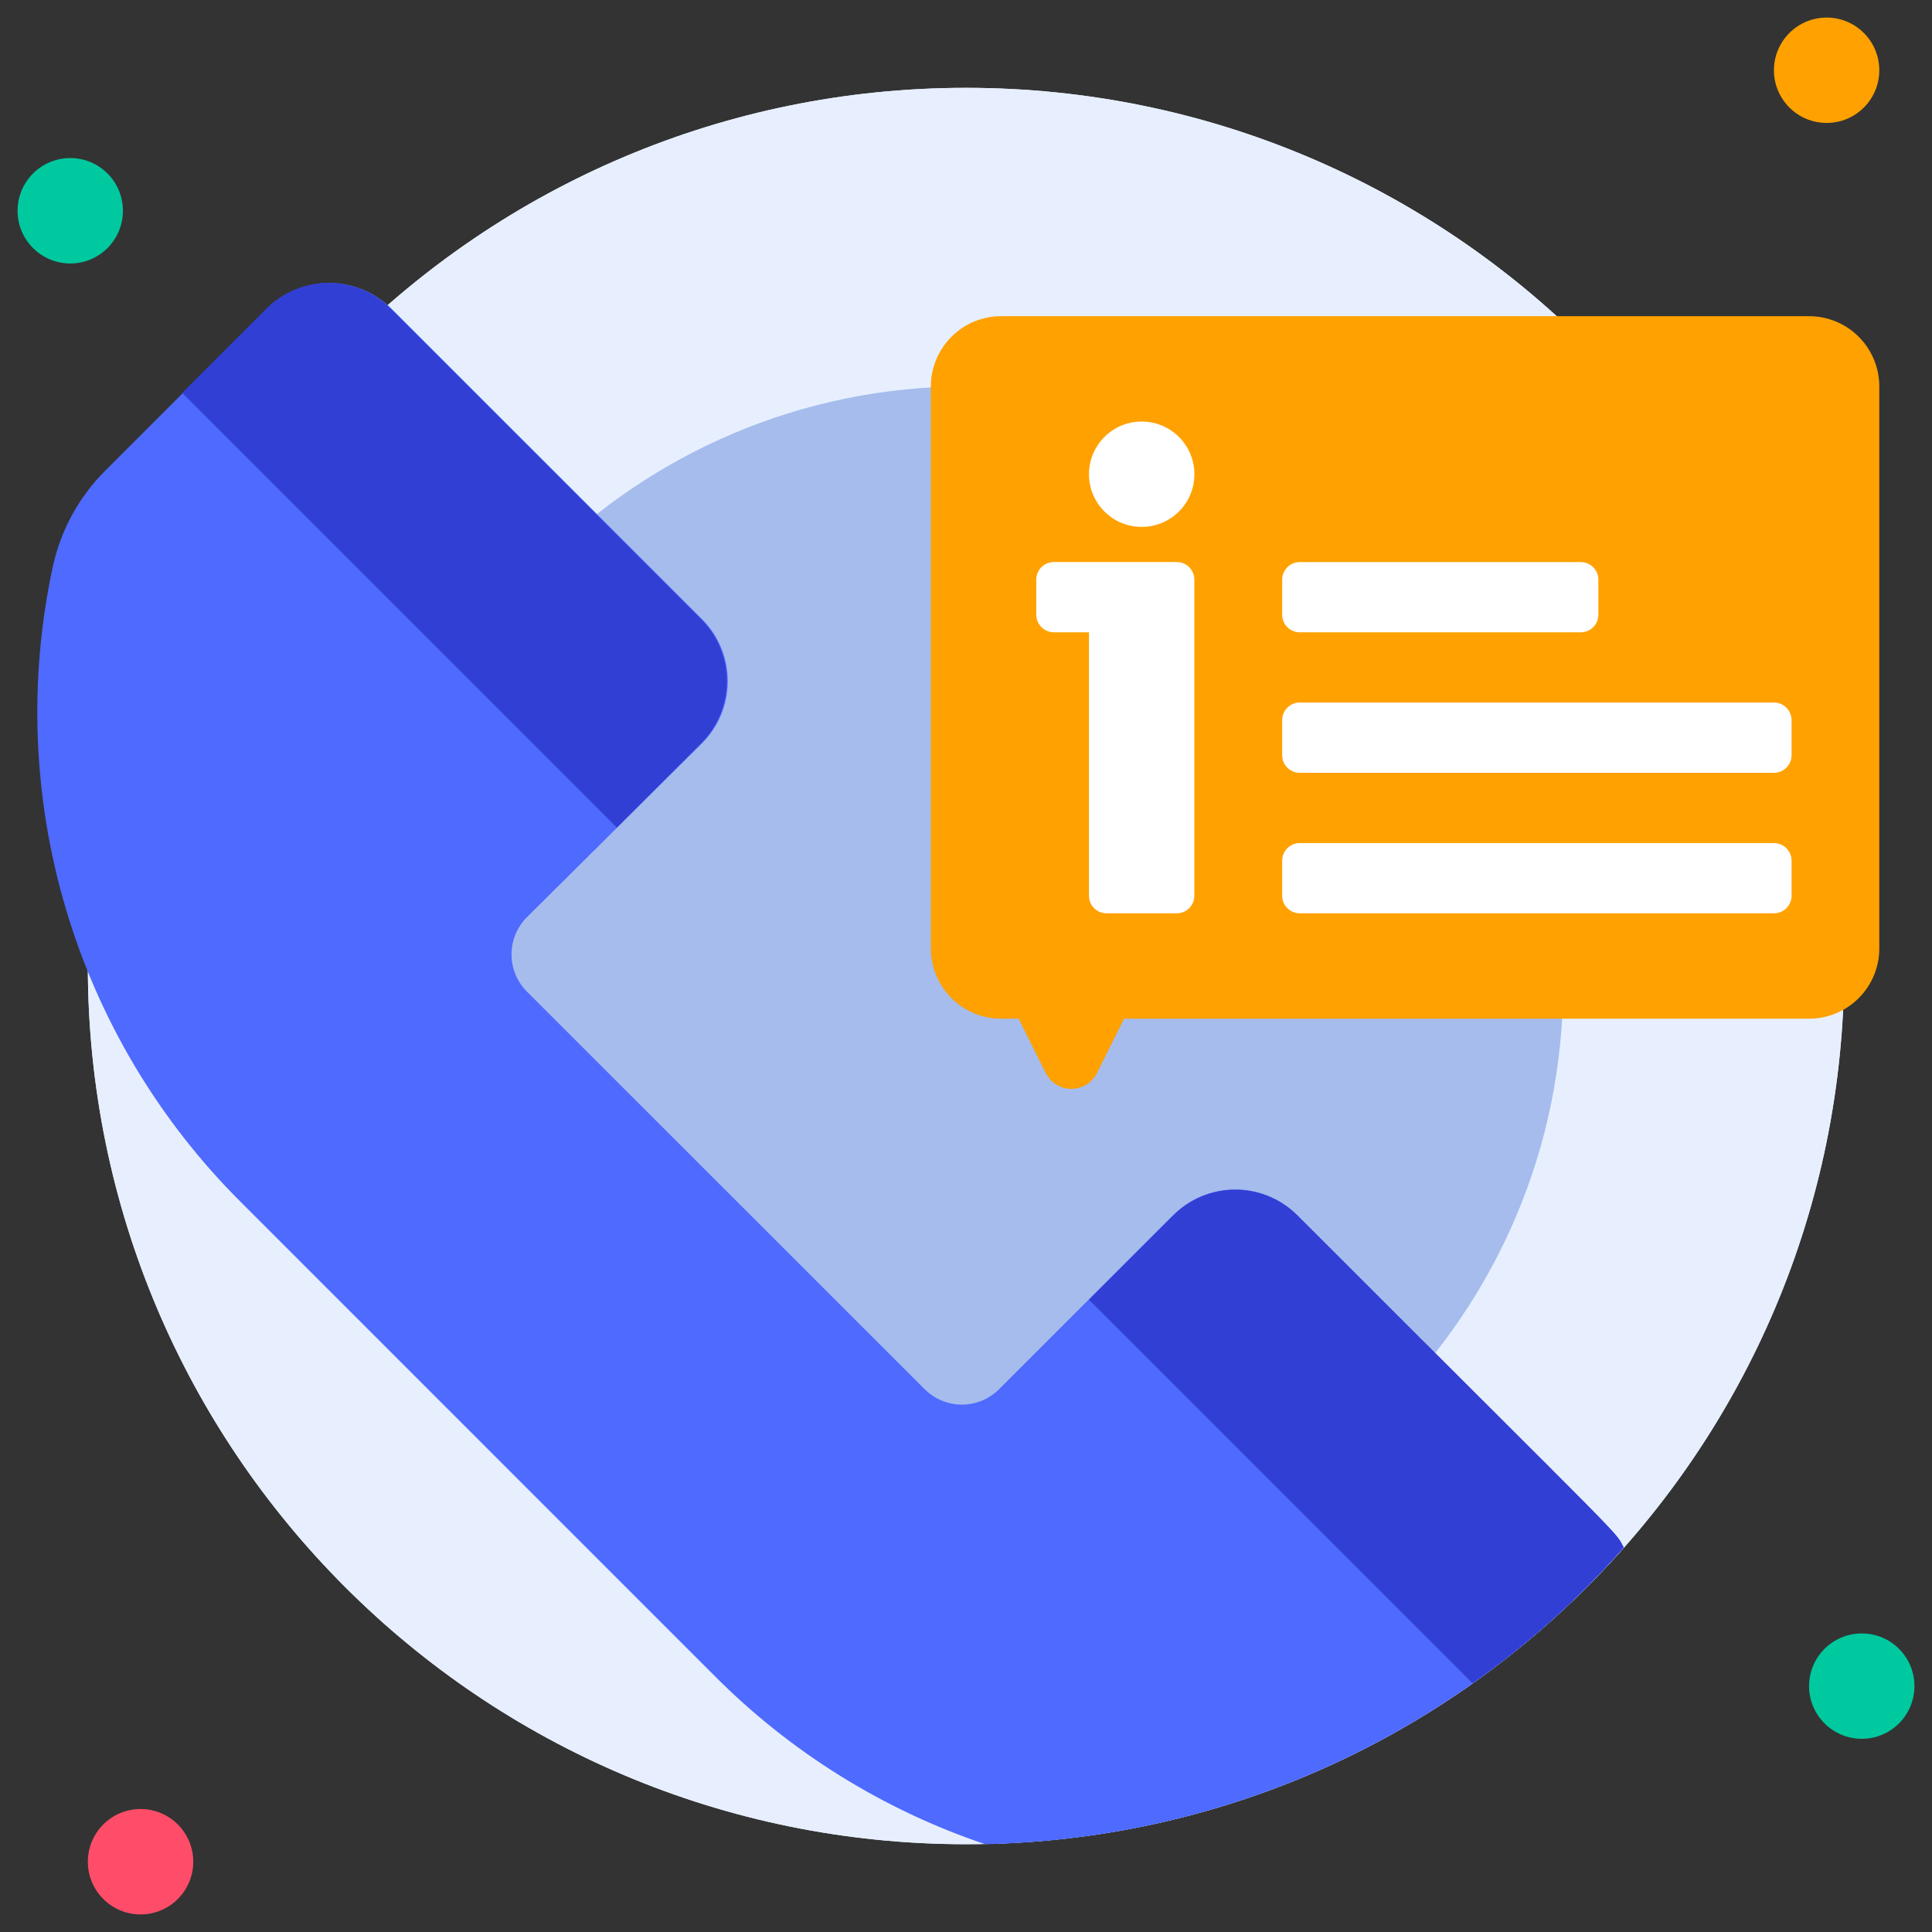 <svg width="32" height="32" viewBox="0 0 32 32" fill="none" xmlns="http://www.w3.org/2000/svg">
<rect x="0" y="0" width="32" height="32" fill="#333333" stroke="none"/>
<g clip-path="url(#clip0_9043_53678)">
<path d="M16 30.546C24.034 30.546 30.546 24.033 30.546 16C30.546 7.967 24.034 1.455 16 1.455C7.967 1.455 1.455 7.967 1.455 16C1.455 24.033 7.967 30.546 16 30.546Z" fill="#E7EFFF"/>
<path d="M16 30.546C24.034 30.546 30.546 24.033 30.546 16C30.546 7.967 24.034 1.455 16 1.455C7.967 1.455 1.455 7.967 1.455 16C1.455 24.033 7.967 30.546 16 30.546Z" fill="#E7EFFF"/>
<path d="M16 26.182C21.463 26.182 25.891 21.753 25.891 16.291C25.891 10.828 21.463 6.4 16 6.4C10.538 6.4 6.109 10.828 6.109 16.291C6.109 21.753 10.538 26.182 16 26.182Z" fill="#A5BCED"/>
<path d="M1.164 4.364C1.646 4.364 2.036 3.973 2.036 3.491C2.036 3.009 1.646 2.618 1.164 2.618C0.682 2.618 0.291 3.009 0.291 3.491C0.291 3.973 0.682 4.364 1.164 4.364Z" fill="#00C99F"/>
<path d="M30.255 2.036C30.737 2.036 31.127 1.646 31.127 1.164C31.127 0.682 30.737 0.291 30.255 0.291C29.773 0.291 29.382 0.682 29.382 1.164C29.382 1.646 29.773 2.036 30.255 2.036Z" fill="#FFA100"/>
<path d="M30.837 28.8C31.319 28.8 31.709 28.409 31.709 27.927C31.709 27.445 31.319 27.055 30.837 27.055C30.355 27.055 29.964 27.445 29.964 27.927C29.964 28.409 30.355 28.8 30.837 28.8Z" fill="#00C99F"/>
<path d="M2.328 31.709C2.81 31.709 3.201 31.318 3.201 30.836C3.201 30.354 2.81 29.963 2.328 29.963C1.846 29.963 1.455 30.354 1.455 30.836C1.455 31.318 1.846 31.709 2.328 31.709Z" fill="#FF4D69"/>
<path d="M26.895 25.632C25.568 27.139 23.943 28.354 22.122 29.2C20.302 30.046 18.325 30.504 16.317 30.546C14.63 29.977 13.097 29.024 11.84 27.762L3.986 19.907C2.629 18.555 1.633 16.884 1.089 15.047C0.545 13.21 0.471 11.266 0.873 9.393C1.003 8.787 1.306 8.231 1.746 7.793L4.428 5.111C4.692 4.848 5.047 4.697 5.419 4.687C5.791 4.678 6.153 4.812 6.43 5.062C6.464 5.088 6.139 4.771 11.628 10.255C11.901 10.527 12.054 10.897 12.054 11.283C12.054 11.669 11.901 12.039 11.628 12.311L8.728 15.191C8.564 15.355 8.472 15.577 8.472 15.808C8.472 16.039 8.564 16.261 8.728 16.425L15.314 23.008C15.395 23.089 15.491 23.154 15.597 23.198C15.704 23.242 15.817 23.265 15.932 23.265C16.047 23.265 16.161 23.242 16.267 23.198C16.373 23.154 16.469 23.089 16.55 23.008L19.43 20.128C19.703 19.855 20.073 19.702 20.459 19.702C20.844 19.702 21.214 19.855 21.487 20.128C27.084 25.725 26.738 25.338 26.895 25.632Z" fill="#4E6AFF"/>
<path d="M11.613 10.255C11.886 10.527 12.039 10.897 12.039 11.283C12.039 11.669 11.886 12.039 11.613 12.311L10.217 13.708L3.017 6.508L4.413 5.111C4.686 4.839 5.056 4.686 5.441 4.686C5.827 4.686 6.197 4.839 6.47 5.111L11.613 10.255Z" fill="#323FD4"/>
<path d="M26.894 25.632C26.151 26.478 25.31 27.233 24.39 27.881L18.036 21.527L19.433 20.131C19.705 19.858 20.075 19.705 20.461 19.705C20.847 19.705 21.216 19.858 21.489 20.131C27.083 25.725 26.737 25.338 26.894 25.632Z" fill="#323FD4"/>
<path d="M31.127 6.4V15.71C31.127 16.018 31.005 16.314 30.786 16.532C30.568 16.751 30.272 16.873 29.963 16.873H18.618L18.167 17.778C18.127 17.855 18.067 17.921 17.992 17.966C17.918 18.011 17.832 18.035 17.745 18.035C17.658 18.035 17.573 18.011 17.498 17.966C17.424 17.921 17.363 17.855 17.323 17.778L16.872 16.873H16.582C16.273 16.873 15.977 16.751 15.759 16.532C15.541 16.314 15.418 16.018 15.418 15.71V6.4C15.418 6.092 15.541 5.796 15.759 5.578C15.977 5.359 16.273 5.237 16.582 5.237H29.963C30.272 5.237 30.568 5.359 30.786 5.578C31.005 5.796 31.127 6.092 31.127 6.4Z" fill="#FFA100"/>
<path d="M18.91 8.727C19.392 8.727 19.783 8.337 19.783 7.855C19.783 7.373 19.392 6.982 18.91 6.982C18.428 6.982 18.037 7.373 18.037 7.855C18.037 8.337 18.428 8.727 18.91 8.727Z" fill="white"/>
<path d="M17.164 9.6V10.182C17.164 10.259 17.195 10.333 17.249 10.387C17.304 10.442 17.378 10.473 17.455 10.473H18.037V14.836C18.037 14.914 18.067 14.988 18.122 15.042C18.177 15.097 18.25 15.127 18.328 15.127H19.491C19.569 15.127 19.642 15.097 19.697 15.042C19.752 14.988 19.782 14.914 19.782 14.836V9.6C19.782 9.523 19.752 9.449 19.697 9.394C19.642 9.34 19.569 9.309 19.491 9.309H17.455C17.378 9.309 17.304 9.34 17.249 9.394C17.195 9.449 17.164 9.523 17.164 9.6Z" fill="white"/>
<path d="M29.383 11.636H21.528C21.367 11.636 21.237 11.767 21.237 11.927V12.509C21.237 12.67 21.367 12.8 21.528 12.8H29.383C29.543 12.8 29.674 12.67 29.674 12.509V11.927C29.674 11.767 29.543 11.636 29.383 11.636Z" fill="white"/>
<path d="M26.183 9.31H21.528C21.367 9.31 21.237 9.44 21.237 9.6V10.182C21.237 10.343 21.367 10.473 21.528 10.473H26.183C26.343 10.473 26.474 10.343 26.474 10.182V9.6C26.474 9.44 26.343 9.31 26.183 9.31Z" fill="white"/>
<path d="M29.383 13.964H21.528C21.367 13.964 21.237 14.094 21.237 14.255V14.837C21.237 14.997 21.367 15.127 21.528 15.127H29.383C29.543 15.127 29.674 14.997 29.674 14.837V14.255C29.674 14.094 29.543 13.964 29.383 13.964Z" fill="white"/>
</g>
<defs>
<clipPath id="clip0_9043_53678">
<rect width="32" height="32" fill="white"/>
</clipPath>
</defs>
</svg>
